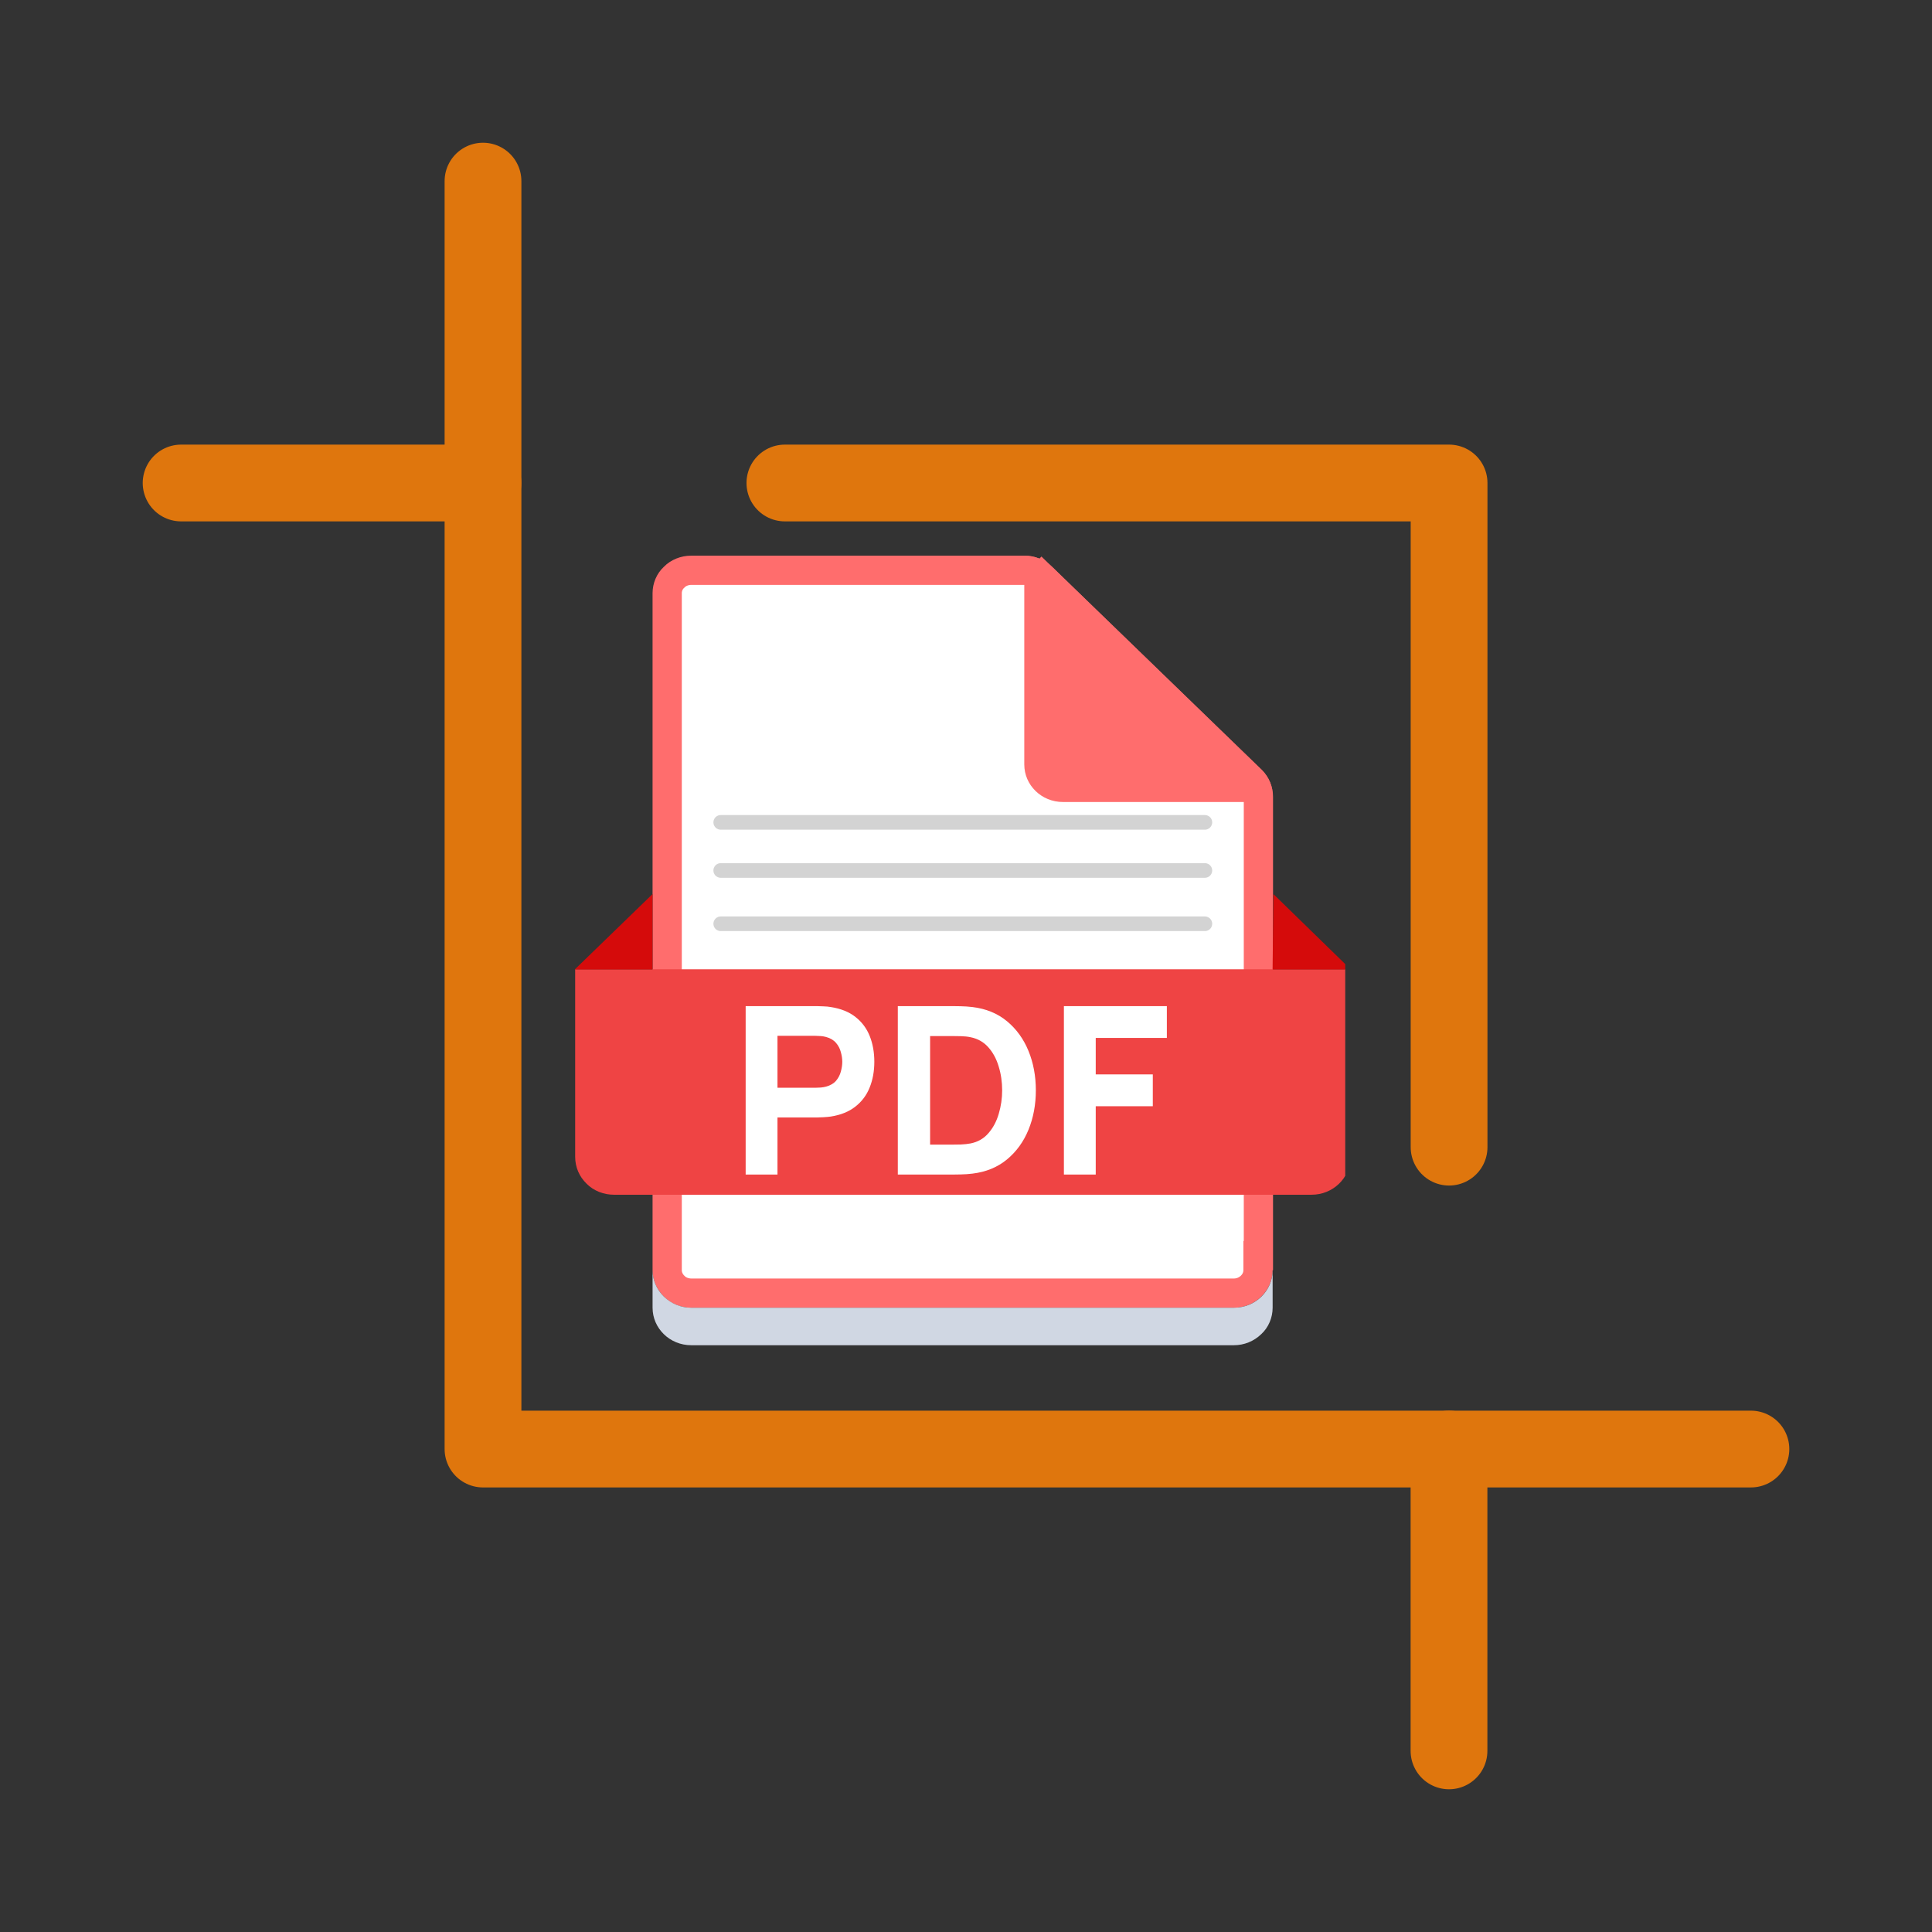 <svg width="126" height="126" viewBox="0 0 126 126" fill="none" xmlns="http://www.w3.org/2000/svg">
<rect x="0" y="0" width="126" height="126" fill="#333333" stroke="none"/>
<g clip-path="url(#clip0_1341_30081)">
<path d="M31.497 31.5H11.812" stroke="#DF760D" stroke-width="5.007" stroke-linecap="round" stroke-linejoin="round"/>
<path d="M31.5 11.812V94.503H114.19" stroke="#DF760D" stroke-width="5.007" stroke-linecap="round" stroke-linejoin="round"/>
<path d="M94.505 74.814V31.5H51.188" stroke="#DF760D" stroke-width="5.007" stroke-linecap="round" stroke-linejoin="round"/>
<path d="M94.5 114.188V94.5" stroke="#DF760D" stroke-width="5.007" stroke-linecap="round" stroke-linejoin="round"/>
<g clip-path="url(#clip1_1341_30081)">
<path d="M82.07 81.888H82.044V82.841C82.044 83.219 81.889 83.592 81.59 83.882C81.29 84.172 80.891 84.334 80.475 84.334H45.081C44.649 84.334 44.24 84.162 43.985 83.901L43.976 83.891L43.966 83.882C43.667 83.592 43.512 83.219 43.512 82.841V38.684C43.512 38.291 43.678 37.908 43.946 37.663L43.966 37.644L43.985 37.625C44.24 37.363 44.649 37.192 45.081 37.192H66.801C67.228 37.192 67.65 37.36 67.942 37.644L68.606 36.959L67.942 37.644L81.617 50.904C81.912 51.19 82.07 51.562 82.07 51.97V81.888Z" fill="white" stroke="#FF6D6D" stroke-width="1.907"/>
<path d="M82.998 82.84V85.286C82.998 85.93 82.732 86.573 82.254 87.011C81.776 87.474 81.139 87.732 80.475 87.732H45.081C43.674 87.732 42.559 86.625 42.559 85.286V82.84C42.559 83.484 42.824 84.102 43.302 84.565C43.78 85.028 44.417 85.286 45.081 85.286H80.475C81.882 85.286 82.998 84.179 82.998 82.84Z" fill="#D0D7E3"/>
<path d="M37.484 63.215H88.066V75.471C88.066 76.835 86.924 77.917 85.544 77.917H40.033C39.37 77.917 38.706 77.659 38.254 77.196C37.776 76.732 37.511 76.114 37.511 75.445V63.215H37.484Z" fill="#EF4444"/>
<path d="M42.556 63.226V58.309L37.484 63.226H42.556ZM82.995 63.226L83.048 58.309L88.093 63.226H82.995Z" fill="#D50B0B"/>
<path d="M82.998 51.97V52.305H69.323C67.916 52.305 66.801 51.198 66.801 49.859V36.238C67.465 36.238 68.128 36.496 68.606 36.959L82.307 50.219C82.759 50.683 83.024 51.301 82.998 51.97Z" fill="#FF6D6D"/>
<path d="M48.63 76.602V65.616H53.268C53.375 65.616 53.517 65.621 53.695 65.631C53.878 65.636 54.041 65.651 54.183 65.677C54.839 65.779 55.376 65.995 55.793 66.325C56.215 66.656 56.525 67.073 56.724 67.577C56.922 68.075 57.021 68.632 57.021 69.247C57.021 69.863 56.92 70.422 56.716 70.926C56.518 71.424 56.208 71.839 55.785 72.169C55.368 72.5 54.834 72.716 54.183 72.818C54.041 72.838 53.878 72.853 53.695 72.863C53.512 72.874 53.37 72.879 53.268 72.879H50.705V76.602H48.63ZM50.705 70.941H53.176C53.283 70.941 53.4 70.936 53.527 70.926C53.654 70.915 53.771 70.895 53.878 70.865C54.158 70.788 54.374 70.661 54.527 70.483C54.679 70.3 54.783 70.099 54.839 69.88C54.901 69.657 54.931 69.446 54.931 69.247C54.931 69.049 54.901 68.84 54.839 68.622C54.783 68.398 54.679 68.197 54.527 68.019C54.374 67.836 54.158 67.706 53.878 67.63C53.771 67.6 53.654 67.579 53.527 67.569C53.4 67.559 53.283 67.554 53.176 67.554H50.705V70.941ZM58.553 76.602V65.616H62.108C62.195 65.616 62.373 65.618 62.642 65.624C62.912 65.629 63.171 65.647 63.42 65.677C64.305 65.784 65.055 66.091 65.671 66.6C66.286 67.109 66.754 67.755 67.075 68.538C67.395 69.321 67.555 70.178 67.555 71.109C67.555 72.04 67.395 72.897 67.075 73.68C66.754 74.463 66.286 75.109 65.671 75.617C65.055 76.126 64.305 76.434 63.42 76.54C63.171 76.571 62.912 76.589 62.642 76.594C62.373 76.599 62.195 76.602 62.108 76.602H58.553ZM60.659 74.649H62.108C62.245 74.649 62.431 74.646 62.665 74.641C62.899 74.631 63.11 74.608 63.298 74.572C63.776 74.476 64.165 74.252 64.465 73.901C64.771 73.55 64.994 73.128 65.137 72.635C65.284 72.141 65.358 71.633 65.358 71.109C65.358 70.559 65.282 70.038 65.129 69.545C64.982 69.052 64.755 68.634 64.45 68.294C64.145 67.953 63.761 67.737 63.298 67.645C63.11 67.605 62.899 67.582 62.665 67.577C62.431 67.572 62.245 67.569 62.108 67.569H60.659V74.649ZM69.385 76.602V65.616H76.099V67.691H71.461V70.071H75.183V72.146H71.461V76.602H69.385Z" fill="white"/>
<path d="M47.004 53.633H78.579" stroke="#D3D3D3" stroke-width="0.954" stroke-linecap="round"/>
<path d="M47.004 56.77H78.579" stroke="#D3D3D3" stroke-width="0.954" stroke-linecap="round"/>
<path d="M47.004 60.246H78.579" stroke="#D3D3D3" stroke-width="0.954" stroke-linecap="round"/>
</g>
</g>
<defs>
<clipPath id="clip0_1341_30081">
<rect width="126" height="126" fill="white"/>
</clipPath>
<clipPath id="clip1_1341_30081">
<rect width="51.495" height="51.495" fill="white" transform="translate(36.238 36.238)"/>
</clipPath>
</defs>
</svg>
